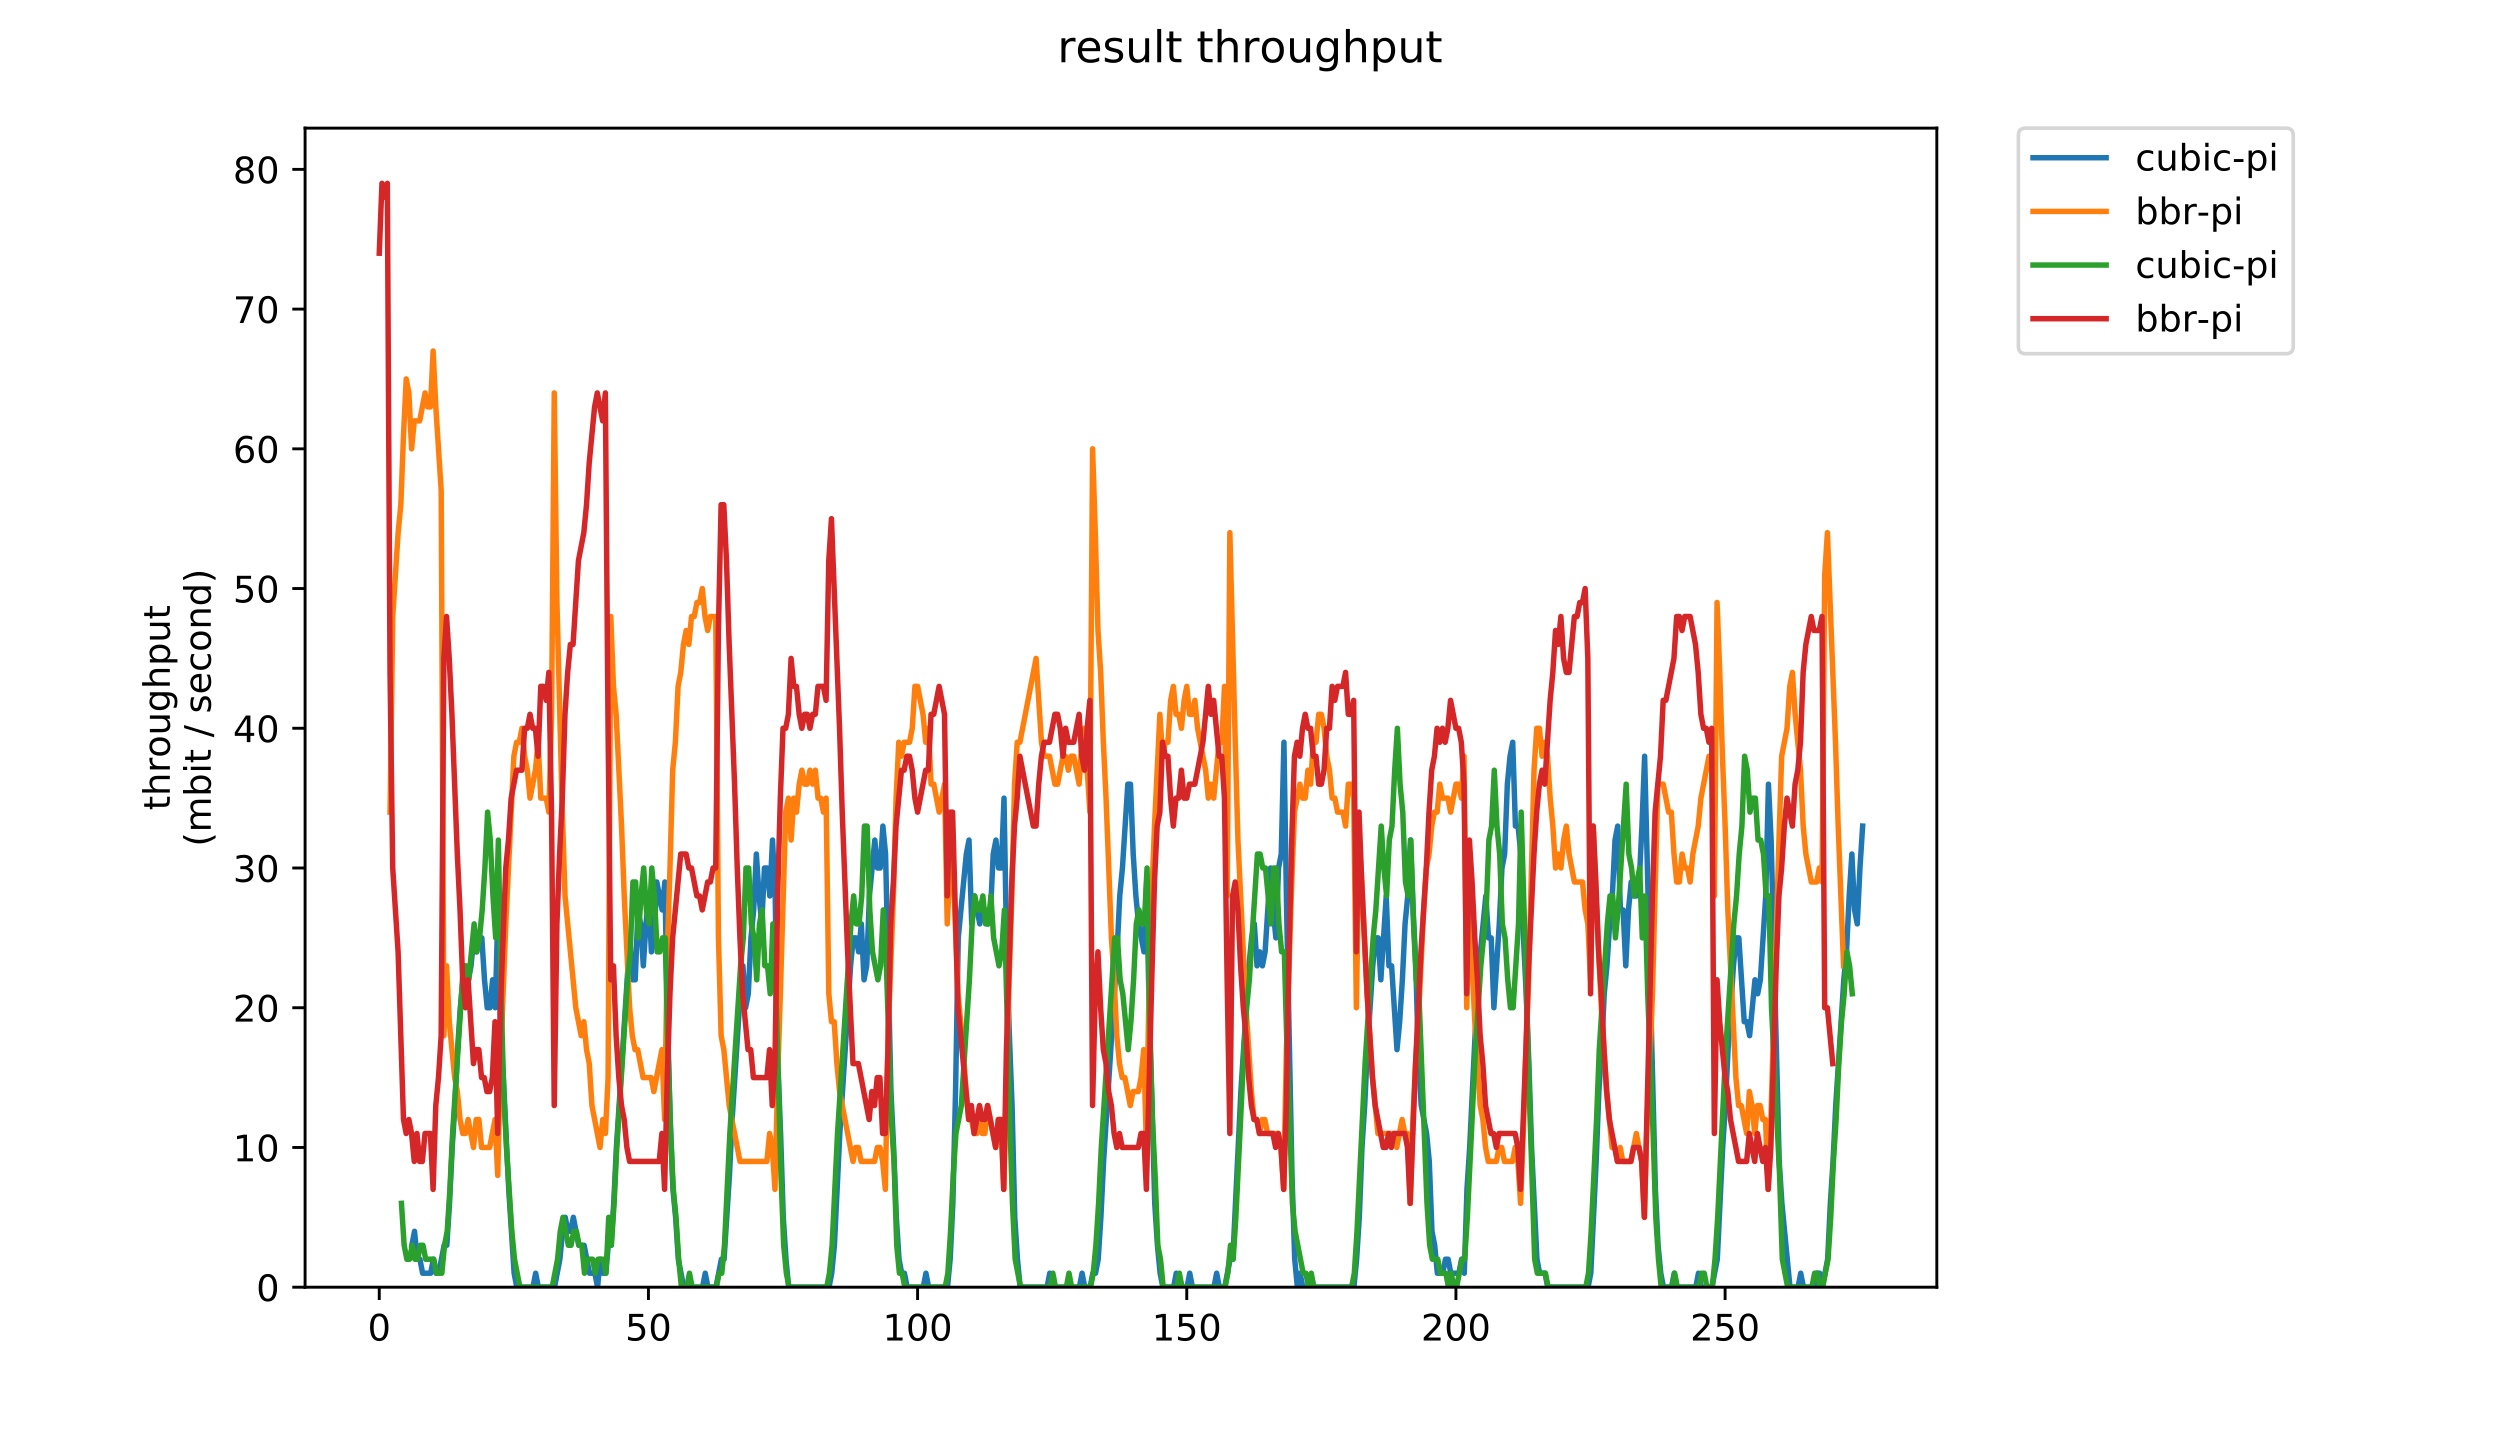 <?xml version="1.0" encoding="utf-8" standalone="no"?>
<!DOCTYPE svg PUBLIC "-//W3C//DTD SVG 1.1//EN"
  "http://www.w3.org/Graphics/SVG/1.1/DTD/svg11.dtd">
<!-- Created with matplotlib (https://matplotlib.org/) -->
<svg height="396pt" version="1.1" viewBox="0 0 684 396" width="684pt" xmlns="http://www.w3.org/2000/svg" xmlns:xlink="http://www.w3.org/1999/xlink">
 <defs>
  <style type="text/css">
*{stroke-linecap:butt;stroke-linejoin:round;}
  </style>
 </defs>
 <g id="figure_1">
  <g id="patch_1">
   <path d="M 0 396 
L 684 396 
L 684 0 
L 0 0 
z
" style="fill:#ffffff;"/>
  </g>
  <g id="axes_1">
   <g id="patch_2">
    <path d="M 83.472 352.174 
L 529.913 352.174 
L 529.913 35.062 
L 83.472 35.062 
z
" style="fill:#ffffff;"/>
   </g>
   <g id="matplotlib.axis_1">
    <g id="xtick_1">
     <g id="line2d_1">
      <defs>
       <path d="M 0 0 
L 0 3.5 
" id="m83dc882452" style="stroke:#000000;stroke-width:0.8;"/>
      </defs>
      <g>
       <use style="stroke:#000000;stroke-width:0.8;" x="103.765" xlink:href="#m83dc882452" y="352.174"/>
      </g>
     </g>
     <g id="text_1">
      <!-- 0 -->
      <defs>
       <path d="M 31.781 66.406 
Q 24.172 66.406 20.328 58.906 
Q 16.5 51.422 16.5 36.375 
Q 16.5 21.391 20.328 13.891 
Q 24.172 6.391 31.781 6.391 
Q 39.453 6.391 43.281 13.891 
Q 47.125 21.391 47.125 36.375 
Q 47.125 51.422 43.281 58.906 
Q 39.453 66.406 31.781 66.406 
z
M 31.781 74.219 
Q 44.047 74.219 50.516 64.516 
Q 56.984 54.828 56.984 36.375 
Q 56.984 17.969 50.516 8.266 
Q 44.047 -1.422 31.781 -1.422 
Q 19.531 -1.422 13.062 8.266 
Q 6.594 17.969 6.594 36.375 
Q 6.594 54.828 13.062 64.516 
Q 19.531 74.219 31.781 74.219 
z
" id="DejaVuSans-48"/>
      </defs>
      <g transform="translate(100.584 366.773)scale(0.1 -0.1)">
       <use xlink:href="#DejaVuSans-48"/>
      </g>
     </g>
    </g>
    <g id="xtick_2">
     <g id="line2d_2">
      <g>
       <use style="stroke:#000000;stroke-width:0.8;" x="177.409" xlink:href="#m83dc882452" y="352.174"/>
      </g>
     </g>
     <g id="text_2">
      <!-- 50 -->
      <defs>
       <path d="M 10.797 72.906 
L 49.516 72.906 
L 49.516 64.594 
L 19.828 64.594 
L 19.828 46.734 
Q 21.969 47.469 24.109 47.828 
Q 26.266 48.188 28.422 48.188 
Q 40.625 48.188 47.75 41.5 
Q 54.891 34.812 54.891 23.391 
Q 54.891 11.625 47.562 5.094 
Q 40.234 -1.422 26.906 -1.422 
Q 22.312 -1.422 17.547 -0.641 
Q 12.797 0.141 7.719 1.703 
L 7.719 11.625 
Q 12.109 9.234 16.797 8.062 
Q 21.484 6.891 26.703 6.891 
Q 35.156 6.891 40.078 11.328 
Q 45.016 15.766 45.016 23.391 
Q 45.016 31 40.078 35.438 
Q 35.156 39.891 26.703 39.891 
Q 22.75 39.891 18.812 39.016 
Q 14.891 38.141 10.797 36.281 
z
" id="DejaVuSans-53"/>
      </defs>
      <g transform="translate(171.047 366.773)scale(0.1 -0.1)">
       <use xlink:href="#DejaVuSans-53"/>
       <use x="63.623" xlink:href="#DejaVuSans-48"/>
      </g>
     </g>
    </g>
    <g id="xtick_3">
     <g id="line2d_3">
      <g>
       <use style="stroke:#000000;stroke-width:0.8;" x="251.054" xlink:href="#m83dc882452" y="352.174"/>
      </g>
     </g>
     <g id="text_3">
      <!-- 100 -->
      <defs>
       <path d="M 12.406 8.297 
L 28.516 8.297 
L 28.516 63.922 
L 10.984 60.406 
L 10.984 69.391 
L 28.422 72.906 
L 38.281 72.906 
L 38.281 8.297 
L 54.391 8.297 
L 54.391 0 
L 12.406 0 
z
" id="DejaVuSans-49"/>
      </defs>
      <g transform="translate(241.51 366.773)scale(0.1 -0.1)">
       <use xlink:href="#DejaVuSans-49"/>
       <use x="63.623" xlink:href="#DejaVuSans-48"/>
       <use x="127.246" xlink:href="#DejaVuSans-48"/>
      </g>
     </g>
    </g>
    <g id="xtick_4">
     <g id="line2d_4">
      <g>
       <use style="stroke:#000000;stroke-width:0.8;" x="324.698" xlink:href="#m83dc882452" y="352.174"/>
      </g>
     </g>
     <g id="text_4">
      <!-- 150 -->
      <g transform="translate(315.154 366.773)scale(0.1 -0.1)">
       <use xlink:href="#DejaVuSans-49"/>
       <use x="63.623" xlink:href="#DejaVuSans-53"/>
       <use x="127.246" xlink:href="#DejaVuSans-48"/>
      </g>
     </g>
    </g>
    <g id="xtick_5">
     <g id="line2d_5">
      <g>
       <use style="stroke:#000000;stroke-width:0.8;" x="398.342" xlink:href="#m83dc882452" y="352.174"/>
      </g>
     </g>
     <g id="text_5">
      <!-- 200 -->
      <defs>
       <path d="M 19.188 8.297 
L 53.609 8.297 
L 53.609 0 
L 7.328 0 
L 7.328 8.297 
Q 12.938 14.109 22.625 23.891 
Q 32.328 33.688 34.812 36.531 
Q 39.547 41.844 41.422 45.531 
Q 43.312 49.219 43.312 52.781 
Q 43.312 58.594 39.234 62.25 
Q 35.156 65.922 28.609 65.922 
Q 23.969 65.922 18.812 64.312 
Q 13.672 62.703 7.812 59.422 
L 7.812 69.391 
Q 13.766 71.781 18.938 73 
Q 24.125 74.219 28.422 74.219 
Q 39.75 74.219 46.484 68.547 
Q 53.219 62.891 53.219 53.422 
Q 53.219 48.922 51.531 44.891 
Q 49.859 40.875 45.406 35.406 
Q 44.188 33.984 37.641 27.219 
Q 31.109 20.453 19.188 8.297 
z
" id="DejaVuSans-50"/>
      </defs>
      <g transform="translate(388.798 366.773)scale(0.1 -0.1)">
       <use xlink:href="#DejaVuSans-50"/>
       <use x="63.623" xlink:href="#DejaVuSans-48"/>
       <use x="127.246" xlink:href="#DejaVuSans-48"/>
      </g>
     </g>
    </g>
    <g id="xtick_6">
     <g id="line2d_6">
      <g>
       <use style="stroke:#000000;stroke-width:0.8;" x="471.987" xlink:href="#m83dc882452" y="352.174"/>
      </g>
     </g>
     <g id="text_6">
      <!-- 250 -->
      <g transform="translate(462.443 366.773)scale(0.1 -0.1)">
       <use xlink:href="#DejaVuSans-50"/>
       <use x="63.623" xlink:href="#DejaVuSans-53"/>
       <use x="127.246" xlink:href="#DejaVuSans-48"/>
      </g>
     </g>
    </g>
   </g>
   <g id="matplotlib.axis_2">
    <g id="ytick_1">
     <g id="line2d_7">
      <defs>
       <path d="M 0 0 
L -3.5 0 
" id="m77402898c7" style="stroke:#000000;stroke-width:0.8;"/>
      </defs>
      <g>
       <use style="stroke:#000000;stroke-width:0.8;" x="83.472" xlink:href="#m77402898c7" y="352.174"/>
      </g>
     </g>
     <g id="text_7">
      <!-- 0 -->
      <g transform="translate(70.11 355.973)scale(0.1 -0.1)">
       <use xlink:href="#DejaVuSans-48"/>
      </g>
     </g>
    </g>
    <g id="ytick_2">
     <g id="line2d_8">
      <g>
       <use style="stroke:#000000;stroke-width:0.8;" x="83.472" xlink:href="#m77402898c7" y="313.945"/>
      </g>
     </g>
     <g id="text_8">
      <!-- 10 -->
      <g transform="translate(63.747 317.744)scale(0.1 -0.1)">
       <use xlink:href="#DejaVuSans-49"/>
       <use x="63.623" xlink:href="#DejaVuSans-48"/>
      </g>
     </g>
    </g>
    <g id="ytick_3">
     <g id="line2d_9">
      <g>
       <use style="stroke:#000000;stroke-width:0.8;" x="83.472" xlink:href="#m77402898c7" y="275.716"/>
      </g>
     </g>
     <g id="text_9">
      <!-- 20 -->
      <g transform="translate(63.747 279.515)scale(0.1 -0.1)">
       <use xlink:href="#DejaVuSans-50"/>
       <use x="63.623" xlink:href="#DejaVuSans-48"/>
      </g>
     </g>
    </g>
    <g id="ytick_4">
     <g id="line2d_10">
      <g>
       <use style="stroke:#000000;stroke-width:0.8;" x="83.472" xlink:href="#m77402898c7" y="237.486"/>
      </g>
     </g>
     <g id="text_10">
      <!-- 30 -->
      <defs>
       <path d="M 40.578 39.312 
Q 47.656 37.797 51.625 33 
Q 55.609 28.219 55.609 21.188 
Q 55.609 10.406 48.188 4.484 
Q 40.766 -1.422 27.094 -1.422 
Q 22.516 -1.422 17.656 -0.516 
Q 12.797 0.391 7.625 2.203 
L 7.625 11.719 
Q 11.719 9.328 16.594 8.109 
Q 21.484 6.891 26.812 6.891 
Q 36.078 6.891 40.938 10.547 
Q 45.797 14.203 45.797 21.188 
Q 45.797 27.641 41.281 31.266 
Q 36.766 34.906 28.719 34.906 
L 20.219 34.906 
L 20.219 43.016 
L 29.109 43.016 
Q 36.375 43.016 40.234 45.922 
Q 44.094 48.828 44.094 54.297 
Q 44.094 59.906 40.109 62.906 
Q 36.141 65.922 28.719 65.922 
Q 24.656 65.922 20.016 65.031 
Q 15.375 64.156 9.812 62.312 
L 9.812 71.094 
Q 15.438 72.656 20.344 73.438 
Q 25.25 74.219 29.594 74.219 
Q 40.828 74.219 47.359 69.109 
Q 53.906 64.016 53.906 55.328 
Q 53.906 49.266 50.438 45.094 
Q 46.969 40.922 40.578 39.312 
z
" id="DejaVuSans-51"/>
      </defs>
      <g transform="translate(63.747 241.286)scale(0.1 -0.1)">
       <use xlink:href="#DejaVuSans-51"/>
       <use x="63.623" xlink:href="#DejaVuSans-48"/>
      </g>
     </g>
    </g>
    <g id="ytick_5">
     <g id="line2d_11">
      <g>
       <use style="stroke:#000000;stroke-width:0.8;" x="83.472" xlink:href="#m77402898c7" y="199.257"/>
      </g>
     </g>
     <g id="text_11">
      <!-- 40 -->
      <defs>
       <path d="M 37.797 64.312 
L 12.891 25.391 
L 37.797 25.391 
z
M 35.203 72.906 
L 47.609 72.906 
L 47.609 25.391 
L 58.016 25.391 
L 58.016 17.188 
L 47.609 17.188 
L 47.609 0 
L 37.797 0 
L 37.797 17.188 
L 4.891 17.188 
L 4.891 26.703 
z
" id="DejaVuSans-52"/>
      </defs>
      <g transform="translate(63.747 203.056)scale(0.1 -0.1)">
       <use xlink:href="#DejaVuSans-52"/>
       <use x="63.623" xlink:href="#DejaVuSans-48"/>
      </g>
     </g>
    </g>
    <g id="ytick_6">
     <g id="line2d_12">
      <g>
       <use style="stroke:#000000;stroke-width:0.8;" x="83.472" xlink:href="#m77402898c7" y="161.028"/>
      </g>
     </g>
     <g id="text_12">
      <!-- 50 -->
      <g transform="translate(63.747 164.827)scale(0.1 -0.1)">
       <use xlink:href="#DejaVuSans-53"/>
       <use x="63.623" xlink:href="#DejaVuSans-48"/>
      </g>
     </g>
    </g>
    <g id="ytick_7">
     <g id="line2d_13">
      <g>
       <use style="stroke:#000000;stroke-width:0.8;" x="83.472" xlink:href="#m77402898c7" y="122.799"/>
      </g>
     </g>
     <g id="text_13">
      <!-- 60 -->
      <defs>
       <path d="M 33.016 40.375 
Q 26.375 40.375 22.484 35.828 
Q 18.609 31.297 18.609 23.391 
Q 18.609 15.531 22.484 10.953 
Q 26.375 6.391 33.016 6.391 
Q 39.656 6.391 43.531 10.953 
Q 47.406 15.531 47.406 23.391 
Q 47.406 31.297 43.531 35.828 
Q 39.656 40.375 33.016 40.375 
z
M 52.594 71.297 
L 52.594 62.312 
Q 48.875 64.062 45.094 64.984 
Q 41.312 65.922 37.594 65.922 
Q 27.828 65.922 22.672 59.328 
Q 17.531 52.734 16.797 39.406 
Q 19.672 43.656 24.016 45.922 
Q 28.375 48.188 33.594 48.188 
Q 44.578 48.188 50.953 41.516 
Q 57.328 34.859 57.328 23.391 
Q 57.328 12.156 50.688 5.359 
Q 44.047 -1.422 33.016 -1.422 
Q 20.359 -1.422 13.672 8.266 
Q 6.984 17.969 6.984 36.375 
Q 6.984 53.656 15.188 63.938 
Q 23.391 74.219 37.203 74.219 
Q 40.922 74.219 44.703 73.484 
Q 48.484 72.75 52.594 71.297 
z
" id="DejaVuSans-54"/>
      </defs>
      <g transform="translate(63.747 126.598)scale(0.1 -0.1)">
       <use xlink:href="#DejaVuSans-54"/>
       <use x="63.623" xlink:href="#DejaVuSans-48"/>
      </g>
     </g>
    </g>
    <g id="ytick_8">
     <g id="line2d_14">
      <g>
       <use style="stroke:#000000;stroke-width:0.8;" x="83.472" xlink:href="#m77402898c7" y="84.569"/>
      </g>
     </g>
     <g id="text_14">
      <!-- 70 -->
      <defs>
       <path d="M 8.203 72.906 
L 55.078 72.906 
L 55.078 68.703 
L 28.609 0 
L 18.312 0 
L 43.219 64.594 
L 8.203 64.594 
z
" id="DejaVuSans-55"/>
      </defs>
      <g transform="translate(63.747 88.369)scale(0.1 -0.1)">
       <use xlink:href="#DejaVuSans-55"/>
       <use x="63.623" xlink:href="#DejaVuSans-48"/>
      </g>
     </g>
    </g>
    <g id="ytick_9">
     <g id="line2d_15">
      <g>
       <use style="stroke:#000000;stroke-width:0.8;" x="83.472" xlink:href="#m77402898c7" y="46.34"/>
      </g>
     </g>
     <g id="text_15">
      <!-- 80 -->
      <defs>
       <path d="M 31.781 34.625 
Q 24.75 34.625 20.719 30.859 
Q 16.703 27.094 16.703 20.516 
Q 16.703 13.922 20.719 10.156 
Q 24.75 6.391 31.781 6.391 
Q 38.812 6.391 42.859 10.172 
Q 46.922 13.969 46.922 20.516 
Q 46.922 27.094 42.891 30.859 
Q 38.875 34.625 31.781 34.625 
z
M 21.922 38.812 
Q 15.578 40.375 12.031 44.719 
Q 8.5 49.078 8.5 55.328 
Q 8.5 64.062 14.719 69.141 
Q 20.953 74.219 31.781 74.219 
Q 42.672 74.219 48.875 69.141 
Q 55.078 64.062 55.078 55.328 
Q 55.078 49.078 51.531 44.719 
Q 48 40.375 41.703 38.812 
Q 48.828 37.156 52.797 32.312 
Q 56.781 27.484 56.781 20.516 
Q 56.781 9.906 50.312 4.234 
Q 43.844 -1.422 31.781 -1.422 
Q 19.734 -1.422 13.25 4.234 
Q 6.781 9.906 6.781 20.516 
Q 6.781 27.484 10.781 32.312 
Q 14.797 37.156 21.922 38.812 
z
M 18.312 54.391 
Q 18.312 48.734 21.844 45.562 
Q 25.391 42.391 31.781 42.391 
Q 38.141 42.391 41.719 45.562 
Q 45.312 48.734 45.312 54.391 
Q 45.312 60.062 41.719 63.234 
Q 38.141 66.406 31.781 66.406 
Q 25.391 66.406 21.844 63.234 
Q 18.312 60.062 18.312 54.391 
z
" id="DejaVuSans-56"/>
      </defs>
      <g transform="translate(63.747 50.139)scale(0.1 -0.1)">
       <use xlink:href="#DejaVuSans-56"/>
       <use x="63.623" xlink:href="#DejaVuSans-48"/>
      </g>
     </g>
    </g>
    <g id="text_16">
     <!-- throughput -->
     <defs>
      <path d="M 18.312 70.219 
L 18.312 54.688 
L 36.812 54.688 
L 36.812 47.703 
L 18.312 47.703 
L 18.312 18.016 
Q 18.312 11.328 20.141 9.422 
Q 21.969 7.516 27.594 7.516 
L 36.812 7.516 
L 36.812 0 
L 27.594 0 
Q 17.188 0 13.234 3.875 
Q 9.281 7.766 9.281 18.016 
L 9.281 47.703 
L 2.688 47.703 
L 2.688 54.688 
L 9.281 54.688 
L 9.281 70.219 
z
" id="DejaVuSans-116"/>
      <path d="M 54.891 33.016 
L 54.891 0 
L 45.906 0 
L 45.906 32.719 
Q 45.906 40.484 42.875 44.328 
Q 39.844 48.188 33.797 48.188 
Q 26.516 48.188 22.312 43.547 
Q 18.109 38.922 18.109 30.906 
L 18.109 0 
L 9.078 0 
L 9.078 75.984 
L 18.109 75.984 
L 18.109 46.188 
Q 21.344 51.125 25.703 53.562 
Q 30.078 56 35.797 56 
Q 45.219 56 50.047 50.172 
Q 54.891 44.344 54.891 33.016 
z
" id="DejaVuSans-104"/>
      <path d="M 41.109 46.297 
Q 39.594 47.172 37.812 47.578 
Q 36.031 48 33.891 48 
Q 26.266 48 22.188 43.047 
Q 18.109 38.094 18.109 28.812 
L 18.109 0 
L 9.078 0 
L 9.078 54.688 
L 18.109 54.688 
L 18.109 46.188 
Q 20.953 51.172 25.484 53.578 
Q 30.031 56 36.531 56 
Q 37.453 56 38.578 55.875 
Q 39.703 55.766 41.062 55.516 
z
" id="DejaVuSans-114"/>
      <path d="M 30.609 48.391 
Q 23.391 48.391 19.188 42.75 
Q 14.984 37.109 14.984 27.297 
Q 14.984 17.484 19.156 11.844 
Q 23.344 6.203 30.609 6.203 
Q 37.797 6.203 41.984 11.859 
Q 46.188 17.531 46.188 27.297 
Q 46.188 37.016 41.984 42.703 
Q 37.797 48.391 30.609 48.391 
z
M 30.609 56 
Q 42.328 56 49.016 48.375 
Q 55.719 40.766 55.719 27.297 
Q 55.719 13.875 49.016 6.219 
Q 42.328 -1.422 30.609 -1.422 
Q 18.844 -1.422 12.172 6.219 
Q 5.516 13.875 5.516 27.297 
Q 5.516 40.766 12.172 48.375 
Q 18.844 56 30.609 56 
z
" id="DejaVuSans-111"/>
      <path d="M 8.5 21.578 
L 8.5 54.688 
L 17.484 54.688 
L 17.484 21.922 
Q 17.484 14.156 20.5 10.266 
Q 23.531 6.391 29.594 6.391 
Q 36.859 6.391 41.078 11.031 
Q 45.312 15.672 45.312 23.688 
L 45.312 54.688 
L 54.297 54.688 
L 54.297 0 
L 45.312 0 
L 45.312 8.406 
Q 42.047 3.422 37.719 1 
Q 33.406 -1.422 27.688 -1.422 
Q 18.266 -1.422 13.375 4.438 
Q 8.5 10.297 8.5 21.578 
z
M 31.109 56 
z
" id="DejaVuSans-117"/>
      <path d="M 45.406 27.984 
Q 45.406 37.75 41.375 43.109 
Q 37.359 48.484 30.078 48.484 
Q 22.859 48.484 18.828 43.109 
Q 14.797 37.75 14.797 27.984 
Q 14.797 18.266 18.828 12.891 
Q 22.859 7.516 30.078 7.516 
Q 37.359 7.516 41.375 12.891 
Q 45.406 18.266 45.406 27.984 
z
M 54.391 6.781 
Q 54.391 -7.172 48.188 -13.984 
Q 42 -20.797 29.203 -20.797 
Q 24.469 -20.797 20.266 -20.094 
Q 16.062 -19.391 12.109 -17.922 
L 12.109 -9.188 
Q 16.062 -11.328 19.922 -12.344 
Q 23.781 -13.375 27.781 -13.375 
Q 36.625 -13.375 41.016 -8.766 
Q 45.406 -4.156 45.406 5.172 
L 45.406 9.625 
Q 42.625 4.781 38.281 2.391 
Q 33.938 0 27.875 0 
Q 17.828 0 11.672 7.656 
Q 5.516 15.328 5.516 27.984 
Q 5.516 40.672 11.672 48.328 
Q 17.828 56 27.875 56 
Q 33.938 56 38.281 53.609 
Q 42.625 51.219 45.406 46.391 
L 45.406 54.688 
L 54.391 54.688 
z
" id="DejaVuSans-103"/>
      <path d="M 18.109 8.203 
L 18.109 -20.797 
L 9.078 -20.797 
L 9.078 54.688 
L 18.109 54.688 
L 18.109 46.391 
Q 20.953 51.266 25.266 53.625 
Q 29.594 56 35.594 56 
Q 45.562 56 51.781 48.094 
Q 58.016 40.188 58.016 27.297 
Q 58.016 14.406 51.781 6.484 
Q 45.562 -1.422 35.594 -1.422 
Q 29.594 -1.422 25.266 0.953 
Q 20.953 3.328 18.109 8.203 
z
M 48.688 27.297 
Q 48.688 37.203 44.609 42.844 
Q 40.531 48.484 33.406 48.484 
Q 26.266 48.484 22.188 42.844 
Q 18.109 37.203 18.109 27.297 
Q 18.109 17.391 22.188 11.75 
Q 26.266 6.109 33.406 6.109 
Q 40.531 6.109 44.609 11.75 
Q 48.688 17.391 48.688 27.297 
z
" id="DejaVuSans-112"/>
     </defs>
     <g transform="translate(46.47 221.675)rotate(-90)scale(0.1 -0.1)">
      <use xlink:href="#DejaVuSans-116"/>
      <use x="39.209" xlink:href="#DejaVuSans-104"/>
      <use x="102.588" xlink:href="#DejaVuSans-114"/>
      <use x="143.67" xlink:href="#DejaVuSans-111"/>
      <use x="204.852" xlink:href="#DejaVuSans-117"/>
      <use x="268.23" xlink:href="#DejaVuSans-103"/>
      <use x="331.707" xlink:href="#DejaVuSans-104"/>
      <use x="395.086" xlink:href="#DejaVuSans-112"/>
      <use x="458.562" xlink:href="#DejaVuSans-117"/>
      <use x="521.941" xlink:href="#DejaVuSans-116"/>
     </g>
     <!-- (mbit / second) -->
     <defs>
      <path d="M 31 75.875 
Q 24.469 64.656 21.281 53.656 
Q 18.109 42.672 18.109 31.391 
Q 18.109 20.125 21.312 9.062 
Q 24.516 -2 31 -13.188 
L 23.188 -13.188 
Q 15.875 -1.703 12.234 9.375 
Q 8.594 20.453 8.594 31.391 
Q 8.594 42.281 12.203 53.312 
Q 15.828 64.359 23.188 75.875 
z
" id="DejaVuSans-40"/>
      <path d="M 52 44.188 
Q 55.375 50.25 60.062 53.125 
Q 64.75 56 71.094 56 
Q 79.641 56 84.281 50.016 
Q 88.922 44.047 88.922 33.016 
L 88.922 0 
L 79.891 0 
L 79.891 32.719 
Q 79.891 40.578 77.094 44.375 
Q 74.312 48.188 68.609 48.188 
Q 61.625 48.188 57.562 43.547 
Q 53.516 38.922 53.516 30.906 
L 53.516 0 
L 44.484 0 
L 44.484 32.719 
Q 44.484 40.625 41.703 44.406 
Q 38.922 48.188 33.109 48.188 
Q 26.219 48.188 22.156 43.531 
Q 18.109 38.875 18.109 30.906 
L 18.109 0 
L 9.078 0 
L 9.078 54.688 
L 18.109 54.688 
L 18.109 46.188 
Q 21.188 51.219 25.484 53.609 
Q 29.781 56 35.688 56 
Q 41.656 56 45.828 52.969 
Q 50 49.953 52 44.188 
z
" id="DejaVuSans-109"/>
      <path d="M 48.688 27.297 
Q 48.688 37.203 44.609 42.844 
Q 40.531 48.484 33.406 48.484 
Q 26.266 48.484 22.188 42.844 
Q 18.109 37.203 18.109 27.297 
Q 18.109 17.391 22.188 11.75 
Q 26.266 6.109 33.406 6.109 
Q 40.531 6.109 44.609 11.75 
Q 48.688 17.391 48.688 27.297 
z
M 18.109 46.391 
Q 20.953 51.266 25.266 53.625 
Q 29.594 56 35.594 56 
Q 45.562 56 51.781 48.094 
Q 58.016 40.188 58.016 27.297 
Q 58.016 14.406 51.781 6.484 
Q 45.562 -1.422 35.594 -1.422 
Q 29.594 -1.422 25.266 0.953 
Q 20.953 3.328 18.109 8.203 
L 18.109 0 
L 9.078 0 
L 9.078 75.984 
L 18.109 75.984 
z
" id="DejaVuSans-98"/>
      <path d="M 9.422 54.688 
L 18.406 54.688 
L 18.406 0 
L 9.422 0 
z
M 9.422 75.984 
L 18.406 75.984 
L 18.406 64.594 
L 9.422 64.594 
z
" id="DejaVuSans-105"/>
      <path id="DejaVuSans-32"/>
      <path d="M 25.391 72.906 
L 33.688 72.906 
L 8.297 -9.281 
L 0 -9.281 
z
" id="DejaVuSans-47"/>
      <path d="M 44.281 53.078 
L 44.281 44.578 
Q 40.484 46.531 36.375 47.5 
Q 32.281 48.484 27.875 48.484 
Q 21.188 48.484 17.844 46.438 
Q 14.5 44.391 14.5 40.281 
Q 14.5 37.156 16.891 35.375 
Q 19.281 33.594 26.516 31.984 
L 29.594 31.297 
Q 39.156 29.25 43.188 25.516 
Q 47.219 21.781 47.219 15.094 
Q 47.219 7.469 41.188 3.016 
Q 35.156 -1.422 24.609 -1.422 
Q 20.219 -1.422 15.453 -0.562 
Q 10.688 0.297 5.422 2 
L 5.422 11.281 
Q 10.406 8.688 15.234 7.391 
Q 20.062 6.109 24.812 6.109 
Q 31.156 6.109 34.562 8.281 
Q 37.984 10.453 37.984 14.406 
Q 37.984 18.062 35.516 20.016 
Q 33.062 21.969 24.703 23.781 
L 21.578 24.516 
Q 13.234 26.266 9.516 29.906 
Q 5.812 33.547 5.812 39.891 
Q 5.812 47.609 11.281 51.797 
Q 16.75 56 26.812 56 
Q 31.781 56 36.172 55.266 
Q 40.578 54.547 44.281 53.078 
z
" id="DejaVuSans-115"/>
      <path d="M 56.203 29.594 
L 56.203 25.203 
L 14.891 25.203 
Q 15.484 15.922 20.484 11.062 
Q 25.484 6.203 34.422 6.203 
Q 39.594 6.203 44.453 7.469 
Q 49.312 8.734 54.109 11.281 
L 54.109 2.781 
Q 49.266 0.734 44.188 -0.344 
Q 39.109 -1.422 33.891 -1.422 
Q 20.797 -1.422 13.156 6.188 
Q 5.516 13.812 5.516 26.812 
Q 5.516 40.234 12.766 48.109 
Q 20.016 56 32.328 56 
Q 43.359 56 49.781 48.891 
Q 56.203 41.797 56.203 29.594 
z
M 47.219 32.234 
Q 47.125 39.594 43.094 43.984 
Q 39.062 48.391 32.422 48.391 
Q 24.906 48.391 20.391 44.141 
Q 15.875 39.891 15.188 32.172 
z
" id="DejaVuSans-101"/>
      <path d="M 48.781 52.594 
L 48.781 44.188 
Q 44.969 46.297 41.141 47.344 
Q 37.312 48.391 33.406 48.391 
Q 24.656 48.391 19.812 42.844 
Q 14.984 37.312 14.984 27.297 
Q 14.984 17.281 19.812 11.734 
Q 24.656 6.203 33.406 6.203 
Q 37.312 6.203 41.141 7.25 
Q 44.969 8.297 48.781 10.406 
L 48.781 2.094 
Q 45.016 0.344 40.984 -0.531 
Q 36.969 -1.422 32.422 -1.422 
Q 20.062 -1.422 12.781 6.344 
Q 5.516 14.109 5.516 27.297 
Q 5.516 40.672 12.859 48.328 
Q 20.219 56 33.016 56 
Q 37.156 56 41.109 55.141 
Q 45.062 54.297 48.781 52.594 
z
" id="DejaVuSans-99"/>
      <path d="M 54.891 33.016 
L 54.891 0 
L 45.906 0 
L 45.906 32.719 
Q 45.906 40.484 42.875 44.328 
Q 39.844 48.188 33.797 48.188 
Q 26.516 48.188 22.312 43.547 
Q 18.109 38.922 18.109 30.906 
L 18.109 0 
L 9.078 0 
L 9.078 54.688 
L 18.109 54.688 
L 18.109 46.188 
Q 21.344 51.125 25.703 53.562 
Q 30.078 56 35.797 56 
Q 45.219 56 50.047 50.172 
Q 54.891 44.344 54.891 33.016 
z
" id="DejaVuSans-110"/>
      <path d="M 45.406 46.391 
L 45.406 75.984 
L 54.391 75.984 
L 54.391 0 
L 45.406 0 
L 45.406 8.203 
Q 42.578 3.328 38.25 0.953 
Q 33.938 -1.422 27.875 -1.422 
Q 17.969 -1.422 11.734 6.484 
Q 5.516 14.406 5.516 27.297 
Q 5.516 40.188 11.734 48.094 
Q 17.969 56 27.875 56 
Q 33.938 56 38.25 53.625 
Q 42.578 51.266 45.406 46.391 
z
M 14.797 27.297 
Q 14.797 17.391 18.875 11.75 
Q 22.953 6.109 30.078 6.109 
Q 37.203 6.109 41.297 11.75 
Q 45.406 17.391 45.406 27.297 
Q 45.406 37.203 41.297 42.844 
Q 37.203 48.484 30.078 48.484 
Q 22.953 48.484 18.875 42.844 
Q 14.797 37.203 14.797 27.297 
z
" id="DejaVuSans-100"/>
      <path d="M 8.016 75.875 
L 15.828 75.875 
Q 23.141 64.359 26.781 53.312 
Q 30.422 42.281 30.422 31.391 
Q 30.422 20.453 26.781 9.375 
Q 23.141 -1.703 15.828 -13.188 
L 8.016 -13.188 
Q 14.5 -2 17.703 9.062 
Q 20.906 20.125 20.906 31.391 
Q 20.906 42.672 17.703 53.656 
Q 14.5 64.656 8.016 75.875 
z
" id="DejaVuSans-41"/>
     </defs>
     <g transform="translate(57.668 231.609)rotate(-90)scale(0.1 -0.1)">
      <use xlink:href="#DejaVuSans-40"/>
      <use x="39.014" xlink:href="#DejaVuSans-109"/>
      <use x="136.426" xlink:href="#DejaVuSans-98"/>
      <use x="199.902" xlink:href="#DejaVuSans-105"/>
      <use x="227.686" xlink:href="#DejaVuSans-116"/>
      <use x="266.895" xlink:href="#DejaVuSans-32"/>
      <use x="298.682" xlink:href="#DejaVuSans-47"/>
      <use x="332.373" xlink:href="#DejaVuSans-32"/>
      <use x="364.16" xlink:href="#DejaVuSans-115"/>
      <use x="416.26" xlink:href="#DejaVuSans-101"/>
      <use x="477.783" xlink:href="#DejaVuSans-99"/>
      <use x="532.764" xlink:href="#DejaVuSans-111"/>
      <use x="593.945" xlink:href="#DejaVuSans-110"/>
      <use x="657.324" xlink:href="#DejaVuSans-100"/>
      <use x="720.801" xlink:href="#DejaVuSans-41"/>
     </g>
    </g>
   </g>
   <g id="line2d_16">
    <path clip-path="url(#pb7ef2f9d21)" d="M 112.678 340.705 
L 113.414 336.882 
L 114.15 344.528 
L 114.887 344.528 
L 115.623 348.351 
L 117.833 348.351 
L 118.569 344.528 
L 119.306 348.351 
L 120.042 348.351 
L 121.515 340.705 
L 122.251 340.705 
L 122.988 329.237 
L 123.724 313.945 
L 124.461 302.476 
L 125.197 287.184 
L 125.934 275.716 
L 126.67 268.07 
L 128.143 268.07 
L 128.879 264.247 
L 129.616 256.601 
L 130.352 260.424 
L 131.089 256.601 
L 131.825 256.601 
L 132.561 268.07 
L 133.298 275.716 
L 134.034 275.716 
L 134.771 268.07 
L 135.507 275.716 
L 136.244 248.955 
L 136.98 283.362 
L 137.717 294.83 
L 139.189 325.414 
L 140.662 348.351 
L 141.399 352.174 
L 145.817 352.174 
L 146.554 348.351 
L 147.29 352.174 
L 151.709 352.174 
L 153.182 344.528 
L 153.918 336.882 
L 154.655 333.06 
L 155.391 336.882 
L 156.128 336.882 
L 156.864 333.06 
L 158.337 340.705 
L 159.81 340.705 
L 161.283 348.351 
L 162.756 348.351 
L 163.492 352.174 
L 164.229 344.528 
L 164.965 348.351 
L 165.701 348.351 
L 166.438 340.705 
L 167.174 340.705 
L 167.911 329.237 
L 168.647 313.945 
L 172.329 256.601 
L 173.066 268.07 
L 173.802 268.07 
L 174.539 248.955 
L 175.275 252.778 
L 176.012 264.247 
L 176.748 252.778 
L 177.484 245.132 
L 178.221 260.424 
L 178.957 256.601 
L 179.694 241.309 
L 181.167 248.955 
L 181.903 241.309 
L 182.64 279.539 
L 183.376 306.299 
L 184.112 325.414 
L 184.849 333.06 
L 185.585 344.528 
L 187.058 352.174 
L 192.213 352.174 
L 192.95 348.351 
L 193.686 352.174 
L 195.896 352.174 
L 197.368 344.528 
L 198.105 344.528 
L 199.578 321.591 
L 200.314 306.299 
L 202.524 271.893 
L 203.26 264.247 
L 203.996 275.716 
L 204.733 271.893 
L 205.469 256.601 
L 206.206 248.955 
L 206.942 233.663 
L 207.679 245.132 
L 208.415 252.778 
L 209.152 237.486 
L 209.888 237.486 
L 210.624 245.132 
L 211.361 229.841 
L 212.097 245.132 
L 212.834 291.007 
L 213.57 310.122 
L 214.307 333.06 
L 215.043 344.528 
L 215.78 352.174 
L 226.826 352.174 
L 227.563 348.351 
L 228.299 340.705 
L 229.772 310.122 
L 232.718 264.247 
L 233.454 256.601 
L 234.191 256.601 
L 234.927 260.424 
L 235.663 252.778 
L 236.4 268.07 
L 237.136 264.247 
L 237.873 245.132 
L 239.346 229.841 
L 240.082 237.486 
L 240.819 237.486 
L 241.555 226.018 
L 242.291 233.663 
L 243.764 298.653 
L 244.501 313.945 
L 245.237 333.06 
L 245.974 344.528 
L 246.71 348.351 
L 247.447 348.351 
L 248.183 352.174 
L 252.602 352.174 
L 253.338 348.351 
L 254.075 352.174 
L 259.23 352.174 
L 259.966 344.528 
L 260.703 329.237 
L 261.439 298.653 
L 262.175 256.601 
L 264.385 233.663 
L 265.121 229.841 
L 265.858 252.778 
L 266.594 245.132 
L 268.067 252.778 
L 268.803 248.955 
L 269.54 248.955 
L 270.276 252.778 
L 271.013 248.955 
L 271.749 233.663 
L 272.486 229.841 
L 273.222 237.486 
L 273.959 237.486 
L 274.695 218.372 
L 275.431 260.424 
L 276.168 283.362 
L 276.904 302.476 
L 277.641 333.06 
L 278.377 344.528 
L 279.114 352.174 
L 286.478 352.174 
L 287.214 348.351 
L 287.951 352.174 
L 295.315 352.174 
L 296.052 348.351 
L 296.788 352.174 
L 298.261 352.174 
L 298.998 348.351 
L 299.734 348.351 
L 300.47 344.528 
L 301.207 333.06 
L 301.943 317.768 
L 305.626 260.424 
L 306.362 245.132 
L 307.098 237.486 
L 308.571 214.549 
L 309.308 214.549 
L 310.044 233.663 
L 310.781 245.132 
L 311.517 252.778 
L 312.99 260.424 
L 313.726 241.309 
L 314.463 279.539 
L 315.199 302.476 
L 315.936 329.237 
L 316.672 340.705 
L 317.409 348.351 
L 318.145 352.174 
L 321.091 352.174 
L 321.827 348.351 
L 322.564 352.174 
L 324.773 352.174 
L 325.51 348.351 
L 326.246 352.174 
L 332.137 352.174 
L 332.874 348.351 
L 333.61 352.174 
L 335.083 352.174 
L 336.556 344.528 
L 337.293 344.528 
L 339.502 298.653 
L 341.711 264.247 
L 342.448 256.601 
L 343.184 252.778 
L 343.921 264.247 
L 344.657 260.424 
L 345.393 264.247 
L 346.13 260.424 
L 347.603 237.486 
L 348.339 248.955 
L 349.076 256.601 
L 349.812 237.486 
L 350.549 233.663 
L 351.285 203.08 
L 352.021 248.955 
L 353.494 321.591 
L 354.231 344.528 
L 354.967 352.174 
L 355.704 348.351 
L 356.44 352.174 
L 370.433 352.174 
L 371.169 344.528 
L 371.905 333.06 
L 372.642 313.945 
L 373.378 302.476 
L 374.115 287.184 
L 375.588 264.247 
L 376.324 256.601 
L 377.061 256.601 
L 377.797 268.07 
L 379.27 245.132 
L 380.006 264.247 
L 380.743 264.247 
L 382.216 287.184 
L 382.952 279.539 
L 383.688 268.07 
L 384.425 252.778 
L 385.161 245.132 
L 385.898 229.841 
L 386.634 248.955 
L 387.371 264.247 
L 388.107 291.007 
L 388.844 302.476 
L 390.316 310.122 
L 391.053 317.768 
L 391.789 336.882 
L 392.526 340.705 
L 393.262 348.351 
L 394.735 348.351 
L 395.472 344.528 
L 396.208 344.528 
L 396.944 348.351 
L 399.154 348.351 
L 399.89 344.528 
L 400.627 348.351 
L 401.363 325.414 
L 402.1 313.945 
L 403.572 283.362 
L 405.045 260.424 
L 406.518 245.132 
L 407.255 256.601 
L 407.991 256.601 
L 408.728 275.716 
L 410.2 252.778 
L 410.937 237.486 
L 411.673 233.663 
L 412.41 214.549 
L 413.146 206.903 
L 413.883 203.08 
L 414.619 226.018 
L 415.356 226.018 
L 416.092 233.663 
L 416.828 256.601 
L 417.565 271.893 
L 418.301 291.007 
L 419.038 313.945 
L 420.511 344.528 
L 421.247 348.351 
L 422.72 348.351 
L 423.456 352.174 
L 434.503 352.174 
L 435.239 348.351 
L 436.712 317.768 
L 437.449 298.653 
L 438.185 287.184 
L 438.922 271.893 
L 439.658 264.247 
L 440.395 252.778 
L 441.131 245.132 
L 441.867 229.841 
L 442.604 226.018 
L 443.34 248.955 
L 444.077 248.955 
L 444.813 264.247 
L 445.55 248.955 
L 446.286 241.309 
L 447.023 245.132 
L 447.759 245.132 
L 448.495 241.309 
L 449.232 226.018 
L 449.968 206.903 
L 452.914 325.414 
L 453.651 340.705 
L 454.387 348.351 
L 455.123 352.174 
L 457.333 352.174 
L 458.069 348.351 
L 458.806 352.174 
L 463.961 352.174 
L 464.697 348.351 
L 465.434 352.174 
L 468.379 352.174 
L 469.852 344.528 
L 471.325 313.945 
L 472.062 302.476 
L 472.798 287.184 
L 474.271 264.247 
L 475.007 256.601 
L 475.744 256.601 
L 477.217 279.539 
L 477.953 279.539 
L 478.69 283.362 
L 480.163 268.07 
L 480.899 271.893 
L 481.635 268.07 
L 483.108 245.132 
L 483.845 214.549 
L 484.581 229.841 
L 486.79 317.768 
L 487.527 329.237 
L 489.736 352.174 
L 491.946 352.174 
L 492.682 348.351 
L 493.418 352.174 
L 496.364 352.174 
L 497.101 348.351 
L 497.837 348.351 
L 498.574 352.174 
L 500.046 344.528 
L 500.783 329.237 
L 501.519 317.768 
L 502.256 302.476 
L 504.465 268.07 
L 505.202 260.424 
L 505.938 245.132 
L 506.674 233.663 
L 507.411 248.955 
L 508.147 252.778 
L 508.884 237.486 
L 509.62 226.018 
L 509.62 226.018 
" style="fill:none;stroke:#1f77b4;stroke-linecap:square;stroke-width:1.5;"/>
   </g>
   <g id="line2d_17">
    <path clip-path="url(#pb7ef2f9d21)" d="M 106.72 222.195 
L 107.456 168.674 
L 108.929 145.736 
L 109.665 138.09 
L 110.402 118.976 
L 111.138 103.684 
L 111.875 107.507 
L 112.611 122.799 
L 113.348 115.153 
L 114.821 115.153 
L 116.293 107.507 
L 117.03 111.33 
L 117.766 111.33 
L 118.503 96.038 
L 119.239 111.33 
L 120.712 134.267 
L 121.449 283.362 
L 122.185 264.247 
L 122.921 279.539 
L 124.394 294.83 
L 125.131 298.653 
L 125.867 306.299 
L 126.604 310.122 
L 127.34 310.122 
L 128.077 306.299 
L 129.549 313.945 
L 130.286 306.299 
L 131.022 306.299 
L 131.759 313.945 
L 133.968 313.945 
L 135.441 306.299 
L 136.177 321.591 
L 136.914 291.007 
L 138.387 252.778 
L 140.596 206.903 
L 141.333 203.08 
L 142.069 203.08 
L 142.805 199.257 
L 143.542 206.903 
L 144.278 210.726 
L 145.015 218.372 
L 146.488 210.726 
L 147.224 203.08 
L 147.961 218.372 
L 149.433 218.372 
L 150.17 222.195 
L 150.906 195.434 
L 151.643 107.507 
L 152.379 164.851 
L 153.852 222.195 
L 154.588 245.132 
L 157.534 275.716 
L 159.007 283.362 
L 159.744 279.539 
L 160.48 287.184 
L 161.216 291.007 
L 161.953 302.476 
L 164.162 313.945 
L 164.899 306.299 
L 165.635 310.122 
L 166.372 294.83 
L 167.108 168.674 
L 167.844 187.788 
L 168.581 195.434 
L 170.054 226.018 
L 170.79 245.132 
L 172.263 275.716 
L 173 283.362 
L 173.736 287.184 
L 174.472 287.184 
L 175.945 294.83 
L 178.155 294.83 
L 178.891 298.653 
L 181.1 287.184 
L 181.837 306.299 
L 182.573 260.424 
L 183.31 237.486 
L 184.046 210.726 
L 184.783 203.08 
L 185.519 187.788 
L 186.256 183.965 
L 186.992 176.32 
L 187.728 172.497 
L 188.465 176.32 
L 189.201 168.674 
L 189.938 168.674 
L 190.674 164.851 
L 191.411 164.851 
L 192.147 161.028 
L 192.884 168.674 
L 193.62 172.497 
L 194.356 168.674 
L 195.829 168.674 
L 196.566 256.601 
L 197.302 283.362 
L 198.039 287.184 
L 199.512 302.476 
L 202.457 317.768 
L 209.822 317.768 
L 210.558 310.122 
L 211.295 313.945 
L 212.031 325.414 
L 212.767 294.83 
L 213.504 271.893 
L 214.977 222.195 
L 215.713 218.372 
L 216.45 229.841 
L 217.186 218.372 
L 217.923 222.195 
L 218.659 214.549 
L 219.395 210.726 
L 220.132 214.549 
L 220.868 214.549 
L 221.605 210.726 
L 222.341 214.549 
L 223.078 210.726 
L 223.814 218.372 
L 224.551 218.372 
L 225.287 222.195 
L 226.023 218.372 
L 226.76 271.893 
L 227.496 279.539 
L 228.233 279.539 
L 228.969 291.007 
L 229.706 298.653 
L 233.388 317.768 
L 234.124 313.945 
L 234.861 313.945 
L 235.597 317.768 
L 239.279 317.768 
L 240.016 313.945 
L 240.752 313.945 
L 241.489 317.768 
L 242.225 325.414 
L 242.962 283.362 
L 244.435 245.132 
L 245.171 218.372 
L 245.907 203.08 
L 246.644 206.903 
L 247.38 203.08 
L 248.853 203.08 
L 249.59 199.257 
L 250.326 187.788 
L 251.063 187.788 
L 252.535 195.434 
L 253.272 203.08 
L 254.008 199.257 
L 254.745 214.549 
L 255.481 214.549 
L 256.954 222.195 
L 258.427 214.549 
L 259.163 252.778 
L 259.9 237.486 
L 260.636 233.663 
L 262.109 271.893 
L 263.582 287.184 
L 264.318 298.653 
L 265.055 306.299 
L 265.791 306.299 
L 266.528 310.122 
L 267.264 310.122 
L 268.001 306.299 
L 268.737 310.122 
L 269.474 310.122 
L 270.21 302.476 
L 272.419 313.945 
L 273.156 306.299 
L 273.892 306.299 
L 274.629 325.414 
L 276.102 268.07 
L 276.838 245.132 
L 277.574 214.549 
L 278.311 203.08 
L 279.047 203.08 
L 283.466 180.143 
L 284.939 203.08 
L 285.675 206.903 
L 287.148 206.903 
L 288.621 214.549 
L 289.358 214.549 
L 290.83 206.903 
L 291.567 206.903 
L 292.303 210.726 
L 293.04 206.903 
L 293.776 206.903 
L 295.249 214.549 
L 295.986 203.08 
L 296.722 199.257 
L 298.195 222.195 
L 298.931 122.799 
L 299.668 145.736 
L 300.404 172.497 
L 301.141 183.965 
L 301.877 203.08 
L 302.613 218.372 
L 304.086 256.601 
L 304.823 268.07 
L 305.559 283.362 
L 306.296 291.007 
L 307.032 294.83 
L 307.769 294.83 
L 309.241 302.476 
L 309.978 298.653 
L 311.451 298.653 
L 312.187 294.83 
L 312.924 287.184 
L 313.66 313.945 
L 314.397 268.07 
L 315.133 245.132 
L 315.869 226.018 
L 317.342 195.434 
L 318.079 206.903 
L 318.815 203.08 
L 319.552 203.08 
L 320.288 191.611 
L 321.025 187.788 
L 321.761 195.434 
L 322.497 195.434 
L 323.234 199.257 
L 323.97 191.611 
L 324.707 187.788 
L 325.443 195.434 
L 326.18 195.434 
L 326.916 191.611 
L 327.653 199.257 
L 329.862 210.726 
L 330.598 218.372 
L 331.335 214.549 
L 332.071 218.372 
L 333.544 203.08 
L 334.281 203.08 
L 335.017 187.788 
L 335.753 245.132 
L 336.49 145.736 
L 337.963 203.08 
L 338.699 229.841 
L 340.909 275.716 
L 342.381 298.653 
L 343.118 306.299 
L 343.854 306.299 
L 344.591 310.122 
L 345.327 306.299 
L 346.064 306.299 
L 346.8 310.122 
L 349.746 310.122 
L 350.482 313.945 
L 351.219 325.414 
L 351.955 287.184 
L 353.428 241.309 
L 354.164 222.195 
L 355.637 214.549 
L 356.374 218.372 
L 357.11 218.372 
L 357.847 210.726 
L 358.583 214.549 
L 359.32 203.08 
L 360.056 203.08 
L 360.792 195.434 
L 361.529 195.434 
L 362.265 199.257 
L 363.002 206.903 
L 363.738 210.726 
L 364.475 218.372 
L 365.211 218.372 
L 365.948 222.195 
L 367.42 222.195 
L 368.157 226.018 
L 368.893 214.549 
L 369.63 214.549 
L 370.366 218.372 
L 371.103 275.716 
L 371.839 229.841 
L 372.576 241.309 
L 374.048 271.893 
L 375.521 294.83 
L 376.994 310.122 
L 381.413 310.122 
L 382.149 313.945 
L 383.622 306.299 
L 384.359 310.122 
L 385.095 310.122 
L 385.832 329.237 
L 386.568 306.299 
L 387.304 291.007 
L 388.041 279.539 
L 389.514 248.955 
L 390.25 237.486 
L 390.987 233.663 
L 391.723 226.018 
L 392.46 222.195 
L 393.196 222.195 
L 393.932 214.549 
L 394.669 218.372 
L 396.142 218.372 
L 396.878 222.195 
L 398.351 214.549 
L 399.088 214.549 
L 399.824 218.372 
L 400.56 206.903 
L 401.297 275.716 
L 402.033 245.132 
L 402.77 264.247 
L 403.506 279.539 
L 404.979 302.476 
L 405.715 306.299 
L 406.452 313.945 
L 407.188 317.768 
L 409.398 317.768 
L 410.134 313.945 
L 410.871 313.945 
L 411.607 317.768 
L 413.816 317.768 
L 414.553 313.945 
L 415.289 317.768 
L 416.026 329.237 
L 416.762 310.122 
L 417.499 287.184 
L 418.235 268.07 
L 419.708 210.726 
L 420.444 199.257 
L 421.181 199.257 
L 421.917 206.903 
L 422.654 203.08 
L 423.39 206.903 
L 424.127 218.372 
L 424.863 226.018 
L 425.599 237.486 
L 426.336 233.663 
L 427.072 237.486 
L 427.809 229.841 
L 428.545 226.018 
L 429.282 233.663 
L 430.755 241.309 
L 432.964 241.309 
L 433.7 248.955 
L 434.437 252.778 
L 435.173 268.07 
L 435.91 226.018 
L 436.646 245.132 
L 438.119 275.716 
L 439.592 298.653 
L 441.065 313.945 
L 441.801 313.945 
L 442.538 317.768 
L 443.274 313.945 
L 444.011 317.768 
L 446.22 317.768 
L 447.693 310.122 
L 449.166 317.768 
L 449.902 333.06 
L 450.639 306.299 
L 451.375 291.007 
L 452.111 271.893 
L 453.584 214.549 
L 455.057 214.549 
L 456.53 222.195 
L 457.266 222.195 
L 458.003 233.663 
L 458.739 241.309 
L 459.476 241.309 
L 460.212 233.663 
L 460.949 237.486 
L 461.685 237.486 
L 462.422 241.309 
L 463.158 233.663 
L 464.631 226.018 
L 465.367 218.372 
L 467.577 206.903 
L 468.313 206.903 
L 469.05 245.132 
L 469.786 164.851 
L 470.522 183.965 
L 471.259 206.903 
L 471.995 226.018 
L 472.732 248.955 
L 474.941 294.83 
L 475.678 302.476 
L 476.414 302.476 
L 477.887 310.122 
L 478.623 298.653 
L 479.36 302.476 
L 480.096 310.122 
L 480.833 302.476 
L 481.569 302.476 
L 482.306 306.299 
L 483.042 306.299 
L 483.778 325.414 
L 484.515 306.299 
L 486.724 229.841 
L 487.461 206.903 
L 488.934 199.257 
L 489.67 187.788 
L 490.406 183.965 
L 491.143 195.434 
L 492.616 210.726 
L 493.352 226.018 
L 494.089 233.663 
L 495.562 241.309 
L 497.034 241.309 
L 497.771 237.486 
L 498.507 241.309 
L 499.244 157.205 
L 499.98 145.736 
L 502.19 203.08 
L 502.926 226.018 
L 504.399 264.247 
L 504.399 264.247 
" style="fill:none;stroke:#ff7f0e;stroke-linecap:square;stroke-width:1.5;"/>
   </g>
   <g id="line2d_18">
    <path clip-path="url(#pb7ef2f9d21)" d="M 109.838 329.237 
L 110.574 340.705 
L 111.311 344.528 
L 112.047 344.528 
L 112.784 340.705 
L 113.52 344.528 
L 114.256 344.528 
L 114.993 340.705 
L 115.729 340.705 
L 116.466 344.528 
L 118.675 344.528 
L 119.412 348.351 
L 120.884 348.351 
L 121.621 340.705 
L 122.357 336.882 
L 123.094 325.414 
L 123.83 310.122 
L 126.776 264.247 
L 127.512 264.247 
L 128.249 268.07 
L 129.722 252.778 
L 130.458 260.424 
L 131.195 256.601 
L 131.931 248.955 
L 132.668 237.486 
L 133.404 222.195 
L 134.14 229.841 
L 134.877 245.132 
L 135.613 256.601 
L 136.35 229.841 
L 137.086 271.893 
L 137.823 298.653 
L 138.559 313.945 
L 140.032 336.882 
L 140.768 344.528 
L 142.241 352.174 
L 151.079 352.174 
L 152.551 344.528 
L 153.288 336.882 
L 154.024 333.06 
L 155.497 340.705 
L 156.234 340.705 
L 156.97 336.882 
L 157.707 336.882 
L 158.443 340.705 
L 159.179 340.705 
L 159.916 348.351 
L 160.652 344.528 
L 162.125 344.528 
L 162.862 348.351 
L 163.598 344.528 
L 165.071 344.528 
L 165.807 348.351 
L 166.544 333.06 
L 167.28 340.705 
L 168.017 329.237 
L 168.753 313.945 
L 171.699 268.07 
L 172.435 260.424 
L 173.172 241.309 
L 173.908 241.309 
L 174.645 256.601 
L 175.381 245.132 
L 176.118 237.486 
L 176.854 248.955 
L 177.591 252.778 
L 178.327 237.486 
L 179.063 245.132 
L 179.8 260.424 
L 180.536 260.424 
L 181.273 256.601 
L 182.009 256.601 
L 182.746 287.184 
L 183.482 310.122 
L 184.219 325.414 
L 184.955 333.06 
L 185.691 344.528 
L 186.428 352.174 
L 187.901 352.174 
L 188.637 348.351 
L 189.374 352.174 
L 196.002 352.174 
L 196.738 348.351 
L 197.475 348.351 
L 198.211 340.705 
L 199.684 310.122 
L 202.63 264.247 
L 203.366 256.601 
L 204.102 237.486 
L 204.839 237.486 
L 205.575 252.778 
L 206.312 256.601 
L 207.048 268.07 
L 207.785 252.778 
L 208.521 248.955 
L 209.258 264.247 
L 209.994 264.247 
L 210.73 271.893 
L 211.467 252.778 
L 212.203 268.07 
L 213.676 321.591 
L 214.413 340.705 
L 215.149 348.351 
L 215.886 352.174 
L 226.196 352.174 
L 226.932 348.351 
L 227.669 340.705 
L 229.142 310.122 
L 232.824 252.778 
L 233.56 245.132 
L 234.297 252.778 
L 235.033 252.778 
L 235.77 245.132 
L 236.506 226.018 
L 237.242 226.018 
L 237.979 248.955 
L 238.715 260.424 
L 240.188 268.07 
L 240.925 264.247 
L 241.661 248.955 
L 242.398 260.424 
L 243.87 306.299 
L 244.607 317.768 
L 245.343 340.705 
L 246.08 348.351 
L 246.816 348.351 
L 247.553 352.174 
L 258.599 352.174 
L 259.336 348.351 
L 260.072 336.882 
L 260.809 321.591 
L 261.545 310.122 
L 263.018 302.476 
L 265.227 268.07 
L 265.964 252.778 
L 266.7 245.132 
L 267.437 248.955 
L 268.173 248.955 
L 268.909 245.132 
L 269.646 252.778 
L 270.382 252.778 
L 271.119 245.132 
L 271.855 256.601 
L 273.328 264.247 
L 274.065 260.424 
L 274.801 248.955 
L 276.274 306.299 
L 277.01 329.237 
L 277.747 344.528 
L 279.22 352.174 
L 287.321 352.174 
L 288.057 348.351 
L 288.793 352.174 
L 291.739 352.174 
L 292.476 348.351 
L 293.212 352.174 
L 298.367 352.174 
L 299.104 348.351 
L 299.84 340.705 
L 300.576 329.237 
L 301.313 313.945 
L 304.995 256.601 
L 305.732 256.601 
L 306.468 268.07 
L 307.204 271.893 
L 308.677 287.184 
L 309.414 279.539 
L 310.15 268.07 
L 310.887 252.778 
L 311.623 248.955 
L 312.36 252.778 
L 313.096 252.778 
L 313.832 237.486 
L 314.569 279.539 
L 315.305 306.299 
L 316.042 321.591 
L 316.778 340.705 
L 317.515 344.528 
L 318.251 352.174 
L 321.933 352.174 
L 322.67 348.351 
L 323.406 352.174 
L 335.189 352.174 
L 335.926 348.351 
L 336.662 340.705 
L 337.399 344.528 
L 338.135 333.06 
L 340.344 287.184 
L 341.081 275.716 
L 341.817 268.07 
L 344.027 233.663 
L 344.763 233.663 
L 345.5 237.486 
L 346.236 237.486 
L 347.709 252.778 
L 348.445 237.486 
L 349.182 237.486 
L 349.918 252.778 
L 350.655 260.424 
L 351.391 260.424 
L 352.127 287.184 
L 352.864 306.299 
L 353.6 329.237 
L 354.337 336.882 
L 356.546 348.351 
L 357.283 348.351 
L 358.019 352.174 
L 358.755 348.351 
L 359.492 352.174 
L 369.802 352.174 
L 370.539 348.351 
L 371.275 336.882 
L 373.484 291.007 
L 375.694 256.601 
L 376.43 248.955 
L 377.903 226.018 
L 378.639 237.486 
L 379.376 245.132 
L 380.112 229.841 
L 380.849 226.018 
L 381.585 210.726 
L 382.322 199.257 
L 383.058 214.549 
L 383.795 222.195 
L 384.531 241.309 
L 385.267 245.132 
L 386.004 229.841 
L 386.74 252.778 
L 387.477 268.07 
L 388.213 271.893 
L 390.423 329.237 
L 391.159 340.705 
L 391.895 344.528 
L 393.368 344.528 
L 394.105 348.351 
L 395.578 348.351 
L 396.314 352.174 
L 397.051 348.351 
L 397.787 352.174 
L 398.523 352.174 
L 399.996 344.528 
L 400.733 344.528 
L 401.469 333.06 
L 403.678 287.184 
L 405.151 264.247 
L 406.624 248.955 
L 407.361 229.841 
L 408.097 226.018 
L 408.834 210.726 
L 409.57 226.018 
L 410.306 233.663 
L 411.043 252.778 
L 411.779 256.601 
L 412.516 268.07 
L 413.252 275.716 
L 413.989 275.716 
L 415.462 252.778 
L 416.198 222.195 
L 418.407 298.653 
L 419.88 344.528 
L 420.617 348.351 
L 422.826 348.351 
L 423.562 352.174 
L 433.873 352.174 
L 434.609 348.351 
L 435.346 336.882 
L 436.818 306.299 
L 437.555 287.184 
L 439.764 252.778 
L 440.501 245.132 
L 441.237 245.132 
L 441.974 256.601 
L 442.71 248.955 
L 444.919 214.549 
L 445.656 233.663 
L 446.392 237.486 
L 447.129 245.132 
L 448.602 237.486 
L 449.338 256.601 
L 450.074 245.132 
L 450.811 271.893 
L 452.284 310.122 
L 453.02 333.06 
L 453.757 344.528 
L 454.493 352.174 
L 457.439 352.174 
L 458.175 348.351 
L 458.912 352.174 
L 464.803 352.174 
L 465.54 348.351 
L 466.276 348.351 
L 467.013 352.174 
L 468.485 352.174 
L 469.222 344.528 
L 469.958 333.06 
L 472.168 287.184 
L 474.377 252.778 
L 475.113 245.132 
L 475.85 233.663 
L 476.586 226.018 
L 477.323 206.903 
L 478.059 210.726 
L 478.796 222.195 
L 479.532 218.372 
L 480.269 218.372 
L 481.005 229.841 
L 481.741 229.841 
L 482.478 233.663 
L 483.214 245.132 
L 483.951 245.132 
L 484.687 275.716 
L 486.897 321.591 
L 487.633 344.528 
L 489.106 352.174 
L 495.734 352.174 
L 496.47 348.351 
L 497.207 348.351 
L 497.943 352.174 
L 498.68 352.174 
L 500.153 344.528 
L 500.889 333.06 
L 501.625 317.768 
L 502.362 306.299 
L 503.098 291.007 
L 503.835 279.539 
L 504.571 271.893 
L 505.308 260.424 
L 506.044 264.247 
L 506.78 271.893 
L 506.78 271.893 
" style="fill:none;stroke:#2ca02c;stroke-linecap:square;stroke-width:1.5;"/>
   </g>
   <g id="line2d_19">
    <path clip-path="url(#pb7ef2f9d21)" d="M 103.765 69.278 
L 104.502 50.163 
L 105.238 53.986 
L 105.974 50.163 
L 106.711 183.965 
L 107.447 237.486 
L 108.92 260.424 
L 110.393 306.299 
L 111.13 310.122 
L 111.866 306.299 
L 112.602 310.122 
L 113.339 317.768 
L 114.075 310.122 
L 114.812 317.768 
L 115.548 317.768 
L 116.285 310.122 
L 117.758 310.122 
L 118.494 325.414 
L 119.23 302.476 
L 119.967 294.83 
L 120.703 283.362 
L 121.44 180.143 
L 122.176 168.674 
L 122.913 180.143 
L 123.649 195.434 
L 125.122 233.663 
L 125.858 248.955 
L 126.595 268.07 
L 127.331 275.716 
L 128.068 268.07 
L 129.541 291.007 
L 130.277 287.184 
L 131.013 287.184 
L 131.75 294.83 
L 132.486 294.83 
L 133.223 298.653 
L 133.959 298.653 
L 134.696 294.83 
L 135.432 279.539 
L 136.169 310.122 
L 136.905 275.716 
L 138.378 237.486 
L 139.114 229.841 
L 139.851 218.372 
L 141.324 210.726 
L 142.797 210.726 
L 143.533 199.257 
L 144.269 199.257 
L 145.006 195.434 
L 145.742 199.257 
L 146.479 199.257 
L 147.215 206.903 
L 147.952 187.788 
L 148.688 187.788 
L 149.425 191.611 
L 150.161 183.965 
L 150.897 222.195 
L 151.634 302.476 
L 152.37 252.778 
L 153.107 233.663 
L 153.843 218.372 
L 154.58 195.434 
L 155.316 183.965 
L 156.053 176.32 
L 156.789 176.32 
L 158.262 153.382 
L 159.735 145.736 
L 160.471 138.09 
L 161.208 126.622 
L 162.681 111.33 
L 163.417 107.507 
L 164.89 115.153 
L 165.626 107.507 
L 166.363 199.257 
L 167.099 268.07 
L 167.836 264.247 
L 168.572 283.362 
L 169.309 294.83 
L 170.045 302.476 
L 170.781 306.299 
L 171.518 313.945 
L 172.254 317.768 
L 180.355 317.768 
L 181.092 310.122 
L 181.828 325.414 
L 182.564 294.83 
L 183.301 271.893 
L 184.037 256.601 
L 186.247 233.663 
L 187.72 233.663 
L 188.456 237.486 
L 189.192 237.486 
L 190.665 245.132 
L 191.402 245.132 
L 192.138 248.955 
L 193.611 241.309 
L 194.348 241.309 
L 195.084 237.486 
L 195.82 237.486 
L 196.557 172.497 
L 197.293 138.09 
L 198.03 138.09 
L 198.766 153.382 
L 199.503 176.32 
L 200.976 214.549 
L 201.712 237.486 
L 202.448 256.601 
L 203.185 271.893 
L 204.658 287.184 
L 205.394 287.184 
L 206.131 294.83 
L 209.813 294.83 
L 210.549 287.184 
L 211.286 302.476 
L 212.022 291.007 
L 212.759 245.132 
L 213.495 218.372 
L 214.232 199.257 
L 214.968 199.257 
L 215.704 195.434 
L 216.441 180.143 
L 217.177 187.788 
L 217.914 187.788 
L 218.65 195.434 
L 219.387 199.257 
L 220.123 195.434 
L 220.86 195.434 
L 221.596 199.257 
L 222.332 195.434 
L 223.069 195.434 
L 223.805 187.788 
L 225.278 187.788 
L 226.015 191.611 
L 226.751 153.382 
L 227.487 141.913 
L 229.697 199.257 
L 230.433 222.195 
L 231.906 260.424 
L 233.379 291.007 
L 234.852 291.007 
L 237.798 306.299 
L 238.534 298.653 
L 239.271 302.476 
L 240.007 294.83 
L 240.743 294.83 
L 241.48 310.122 
L 242.216 310.122 
L 242.953 287.184 
L 243.689 252.778 
L 244.426 241.309 
L 245.162 226.018 
L 246.635 210.726 
L 247.371 210.726 
L 248.108 206.903 
L 248.844 206.903 
L 249.581 210.726 
L 250.317 218.372 
L 251.054 222.195 
L 253.263 210.726 
L 253.999 210.726 
L 254.736 195.434 
L 255.472 195.434 
L 256.945 187.788 
L 258.418 195.434 
L 259.155 245.132 
L 259.891 222.195 
L 260.627 222.195 
L 262.1 275.716 
L 265.046 306.299 
L 265.783 302.476 
L 266.519 310.122 
L 267.992 302.476 
L 268.728 306.299 
L 269.465 306.299 
L 270.201 302.476 
L 272.411 313.945 
L 273.147 306.299 
L 273.883 306.299 
L 274.62 325.414 
L 275.356 287.184 
L 276.829 241.309 
L 277.566 226.018 
L 278.302 218.372 
L 279.038 206.903 
L 282.721 226.018 
L 283.457 226.018 
L 284.194 214.549 
L 284.93 206.903 
L 285.666 203.08 
L 287.139 203.08 
L 288.612 195.434 
L 289.349 195.434 
L 290.085 199.257 
L 290.822 206.903 
L 291.558 199.257 
L 292.294 203.08 
L 293.767 203.08 
L 295.24 195.434 
L 295.977 206.903 
L 296.713 210.726 
L 297.45 199.257 
L 298.186 191.611 
L 298.922 302.476 
L 299.659 271.893 
L 300.395 260.424 
L 301.132 275.716 
L 301.868 287.184 
L 302.605 291.007 
L 303.341 298.653 
L 304.078 302.476 
L 304.814 310.122 
L 305.55 313.945 
L 306.287 310.122 
L 307.023 313.945 
L 311.442 313.945 
L 312.178 310.122 
L 312.915 310.122 
L 313.651 325.414 
L 315.124 268.07 
L 315.861 241.309 
L 316.597 226.018 
L 317.334 222.195 
L 318.07 203.08 
L 318.806 206.903 
L 319.543 206.903 
L 320.279 218.372 
L 321.016 226.018 
L 321.752 218.372 
L 322.489 218.372 
L 323.225 210.726 
L 323.962 218.372 
L 324.698 218.372 
L 325.434 214.549 
L 326.907 214.549 
L 329.117 203.08 
L 330.589 187.788 
L 331.326 195.434 
L 332.062 191.611 
L 333.535 206.903 
L 334.272 206.903 
L 335.008 218.372 
L 335.745 268.07 
L 336.481 310.122 
L 337.217 245.132 
L 337.954 241.309 
L 338.69 248.955 
L 339.427 264.247 
L 340.163 275.716 
L 340.9 283.362 
L 341.636 294.83 
L 342.373 302.476 
L 343.109 306.299 
L 343.845 306.299 
L 344.582 310.122 
L 348.264 310.122 
L 349.001 313.945 
L 349.737 310.122 
L 350.473 313.945 
L 351.21 325.414 
L 351.946 302.476 
L 352.683 260.424 
L 353.419 229.841 
L 354.156 206.903 
L 354.892 203.08 
L 355.629 206.903 
L 356.365 199.257 
L 357.101 195.434 
L 357.838 199.257 
L 358.574 199.257 
L 359.311 206.903 
L 360.047 206.903 
L 360.784 214.549 
L 361.52 214.549 
L 362.257 210.726 
L 362.993 199.257 
L 363.729 199.257 
L 364.466 187.788 
L 365.202 191.611 
L 365.939 187.788 
L 367.412 187.788 
L 368.148 183.965 
L 368.885 195.434 
L 369.621 195.434 
L 370.357 191.611 
L 371.094 260.424 
L 371.83 222.195 
L 372.567 241.309 
L 374.04 271.893 
L 375.513 294.83 
L 376.249 302.476 
L 378.458 313.945 
L 379.195 313.945 
L 379.931 310.122 
L 380.668 313.945 
L 381.404 310.122 
L 384.35 310.122 
L 385.086 313.945 
L 385.823 329.237 
L 387.296 291.007 
L 388.768 260.424 
L 390.241 237.486 
L 390.978 222.195 
L 391.714 210.726 
L 392.451 206.903 
L 393.187 199.257 
L 393.924 203.08 
L 394.66 199.257 
L 395.396 203.08 
L 396.133 199.257 
L 396.869 191.611 
L 398.342 199.257 
L 399.079 199.257 
L 399.815 203.08 
L 400.552 214.549 
L 401.288 271.893 
L 402.024 229.841 
L 402.761 241.309 
L 403.497 256.601 
L 404.234 268.07 
L 404.97 283.362 
L 405.707 291.007 
L 406.443 302.476 
L 407.916 310.122 
L 408.652 310.122 
L 409.389 313.945 
L 410.125 310.122 
L 414.544 310.122 
L 415.28 313.945 
L 416.017 325.414 
L 417.49 287.184 
L 418.226 264.247 
L 419.699 233.663 
L 420.436 222.195 
L 421.172 214.549 
L 421.908 210.726 
L 422.645 214.549 
L 424.118 191.611 
L 424.854 183.965 
L 425.591 172.497 
L 426.327 176.32 
L 427.063 168.674 
L 427.8 180.143 
L 428.536 183.965 
L 429.273 183.965 
L 430.746 168.674 
L 431.482 168.674 
L 432.219 164.851 
L 432.955 164.851 
L 433.691 161.028 
L 434.428 180.143 
L 435.164 271.893 
L 435.901 226.018 
L 436.637 241.309 
L 437.374 260.424 
L 438.11 271.893 
L 438.847 287.184 
L 439.583 298.653 
L 440.319 306.299 
L 442.529 317.768 
L 446.211 317.768 
L 446.947 313.945 
L 448.42 313.945 
L 449.157 317.768 
L 449.893 333.06 
L 452.103 245.132 
L 452.839 222.195 
L 454.312 206.903 
L 455.048 191.611 
L 455.785 191.611 
L 457.994 180.143 
L 458.731 168.674 
L 459.467 168.674 
L 460.203 172.497 
L 460.94 168.674 
L 462.413 168.674 
L 463.886 176.32 
L 464.622 183.965 
L 465.359 195.434 
L 466.095 199.257 
L 466.831 199.257 
L 467.568 203.08 
L 468.304 199.257 
L 469.041 310.122 
L 469.777 268.07 
L 470.514 279.539 
L 471.987 294.83 
L 472.723 298.653 
L 473.459 306.299 
L 475.669 317.768 
L 477.878 317.768 
L 478.614 310.122 
L 480.087 317.768 
L 480.824 310.122 
L 482.297 317.768 
L 483.033 313.945 
L 483.77 325.414 
L 484.506 313.945 
L 485.979 264.247 
L 486.715 245.132 
L 487.452 237.486 
L 488.188 226.018 
L 488.925 218.372 
L 490.398 226.018 
L 491.134 214.549 
L 491.87 210.726 
L 492.607 203.08 
L 493.343 183.965 
L 494.08 176.32 
L 495.553 168.674 
L 496.289 172.497 
L 497.762 172.497 
L 498.498 168.674 
L 499.235 275.716 
L 499.971 275.716 
L 501.444 291.007 
L 501.444 291.007 
" style="fill:none;stroke:#d62728;stroke-linecap:square;stroke-width:1.5;"/>
   </g>
   <g id="patch_3">
    <path d="M 83.472 352.174 
L 83.472 35.062 
" style="fill:none;stroke:#000000;stroke-linecap:square;stroke-linejoin:miter;stroke-width:0.8;"/>
   </g>
   <g id="patch_4">
    <path d="M 529.913 352.174 
L 529.913 35.062 
" style="fill:none;stroke:#000000;stroke-linecap:square;stroke-linejoin:miter;stroke-width:0.8;"/>
   </g>
   <g id="patch_5">
    <path d="M 83.472 352.174 
L 529.913 352.174 
" style="fill:none;stroke:#000000;stroke-linecap:square;stroke-linejoin:miter;stroke-width:0.8;"/>
   </g>
   <g id="patch_6">
    <path d="M 83.472 35.062 
L 529.913 35.062 
" style="fill:none;stroke:#000000;stroke-linecap:square;stroke-linejoin:miter;stroke-width:0.8;"/>
   </g>
   <g id="legend_1">
    <g id="patch_7">
     <path d="M 554.235 96.775 
L 625.43 96.775 
Q 627.43 96.775 627.43 94.775 
L 627.43 37.062 
Q 627.43 35.062 625.43 35.062 
L 554.235 35.062 
Q 552.235 35.062 552.235 37.062 
L 552.235 94.775 
Q 552.235 96.775 554.235 96.775 
z
" style="fill:#ffffff;opacity:0.8;stroke:#cccccc;stroke-linejoin:miter;"/>
    </g>
    <g id="line2d_20">
     <path d="M 556.235 43.161 
L 576.235 43.161 
" style="fill:none;stroke:#1f77b4;stroke-linecap:square;stroke-width:1.5;"/>
    </g>
    <g id="line2d_21"/>
    <g id="text_17">
     <!-- cubic-pi -->
     <defs>
      <path d="M 4.891 31.391 
L 31.203 31.391 
L 31.203 23.391 
L 4.891 23.391 
z
" id="DejaVuSans-45"/>
     </defs>
     <g transform="translate(584.235 46.661)scale(0.1 -0.1)">
      <use xlink:href="#DejaVuSans-99"/>
      <use x="54.98" xlink:href="#DejaVuSans-117"/>
      <use x="118.359" xlink:href="#DejaVuSans-98"/>
      <use x="181.836" xlink:href="#DejaVuSans-105"/>
      <use x="209.619" xlink:href="#DejaVuSans-99"/>
      <use x="264.6" xlink:href="#DejaVuSans-45"/>
      <use x="300.684" xlink:href="#DejaVuSans-112"/>
      <use x="364.16" xlink:href="#DejaVuSans-105"/>
     </g>
    </g>
    <g id="line2d_22">
     <path d="M 556.235 57.839 
L 576.235 57.839 
" style="fill:none;stroke:#ff7f0e;stroke-linecap:square;stroke-width:1.5;"/>
    </g>
    <g id="line2d_23"/>
    <g id="text_18">
     <!-- bbr-pi -->
     <g transform="translate(584.235 61.339)scale(0.1 -0.1)">
      <use xlink:href="#DejaVuSans-98"/>
      <use x="63.477" xlink:href="#DejaVuSans-98"/>
      <use x="126.953" xlink:href="#DejaVuSans-114"/>
      <use x="167.973" xlink:href="#DejaVuSans-45"/>
      <use x="204.057" xlink:href="#DejaVuSans-112"/>
      <use x="267.533" xlink:href="#DejaVuSans-105"/>
     </g>
    </g>
    <g id="line2d_24">
     <path d="M 556.235 72.517 
L 576.235 72.517 
" style="fill:none;stroke:#2ca02c;stroke-linecap:square;stroke-width:1.5;"/>
    </g>
    <g id="line2d_25"/>
    <g id="text_19">
     <!-- cubic-pi -->
     <g transform="translate(584.235 76.017)scale(0.1 -0.1)">
      <use xlink:href="#DejaVuSans-99"/>
      <use x="54.98" xlink:href="#DejaVuSans-117"/>
      <use x="118.359" xlink:href="#DejaVuSans-98"/>
      <use x="181.836" xlink:href="#DejaVuSans-105"/>
      <use x="209.619" xlink:href="#DejaVuSans-99"/>
      <use x="264.6" xlink:href="#DejaVuSans-45"/>
      <use x="300.684" xlink:href="#DejaVuSans-112"/>
      <use x="364.16" xlink:href="#DejaVuSans-105"/>
     </g>
    </g>
    <g id="line2d_26">
     <path d="M 556.235 87.195 
L 576.235 87.195 
" style="fill:none;stroke:#d62728;stroke-linecap:square;stroke-width:1.5;"/>
    </g>
    <g id="line2d_27"/>
    <g id="text_20">
     <!-- bbr-pi -->
     <g transform="translate(584.235 90.695)scale(0.1 -0.1)">
      <use xlink:href="#DejaVuSans-98"/>
      <use x="63.477" xlink:href="#DejaVuSans-98"/>
      <use x="126.953" xlink:href="#DejaVuSans-114"/>
      <use x="167.973" xlink:href="#DejaVuSans-45"/>
      <use x="204.057" xlink:href="#DejaVuSans-112"/>
      <use x="267.533" xlink:href="#DejaVuSans-105"/>
     </g>
    </g>
   </g>
  </g>
  <g id="text_21">
   <!-- result throughput -->
   <defs>
    <path d="M 9.422 75.984 
L 18.406 75.984 
L 18.406 0 
L 9.422 0 
z
" id="DejaVuSans-108"/>
   </defs>
   <g transform="translate(289.321 17.038)scale(0.12 -0.12)">
    <use xlink:href="#DejaVuSans-114"/>
    <use x="41.082" xlink:href="#DejaVuSans-101"/>
    <use x="102.605" xlink:href="#DejaVuSans-115"/>
    <use x="154.705" xlink:href="#DejaVuSans-117"/>
    <use x="218.084" xlink:href="#DejaVuSans-108"/>
    <use x="245.867" xlink:href="#DejaVuSans-116"/>
    <use x="285.076" xlink:href="#DejaVuSans-32"/>
    <use x="316.863" xlink:href="#DejaVuSans-116"/>
    <use x="356.072" xlink:href="#DejaVuSans-104"/>
    <use x="419.451" xlink:href="#DejaVuSans-114"/>
    <use x="460.533" xlink:href="#DejaVuSans-111"/>
    <use x="521.715" xlink:href="#DejaVuSans-117"/>
    <use x="585.094" xlink:href="#DejaVuSans-103"/>
    <use x="648.57" xlink:href="#DejaVuSans-104"/>
    <use x="711.949" xlink:href="#DejaVuSans-112"/>
    <use x="775.426" xlink:href="#DejaVuSans-117"/>
    <use x="838.805" xlink:href="#DejaVuSans-116"/>
   </g>
  </g>
 </g>
 <defs>
  <clipPath id="pb7ef2f9d21">
   <rect height="317.112" width="446.441" x="83.472" y="35.062"/>
  </clipPath>
 </defs>
</svg>

